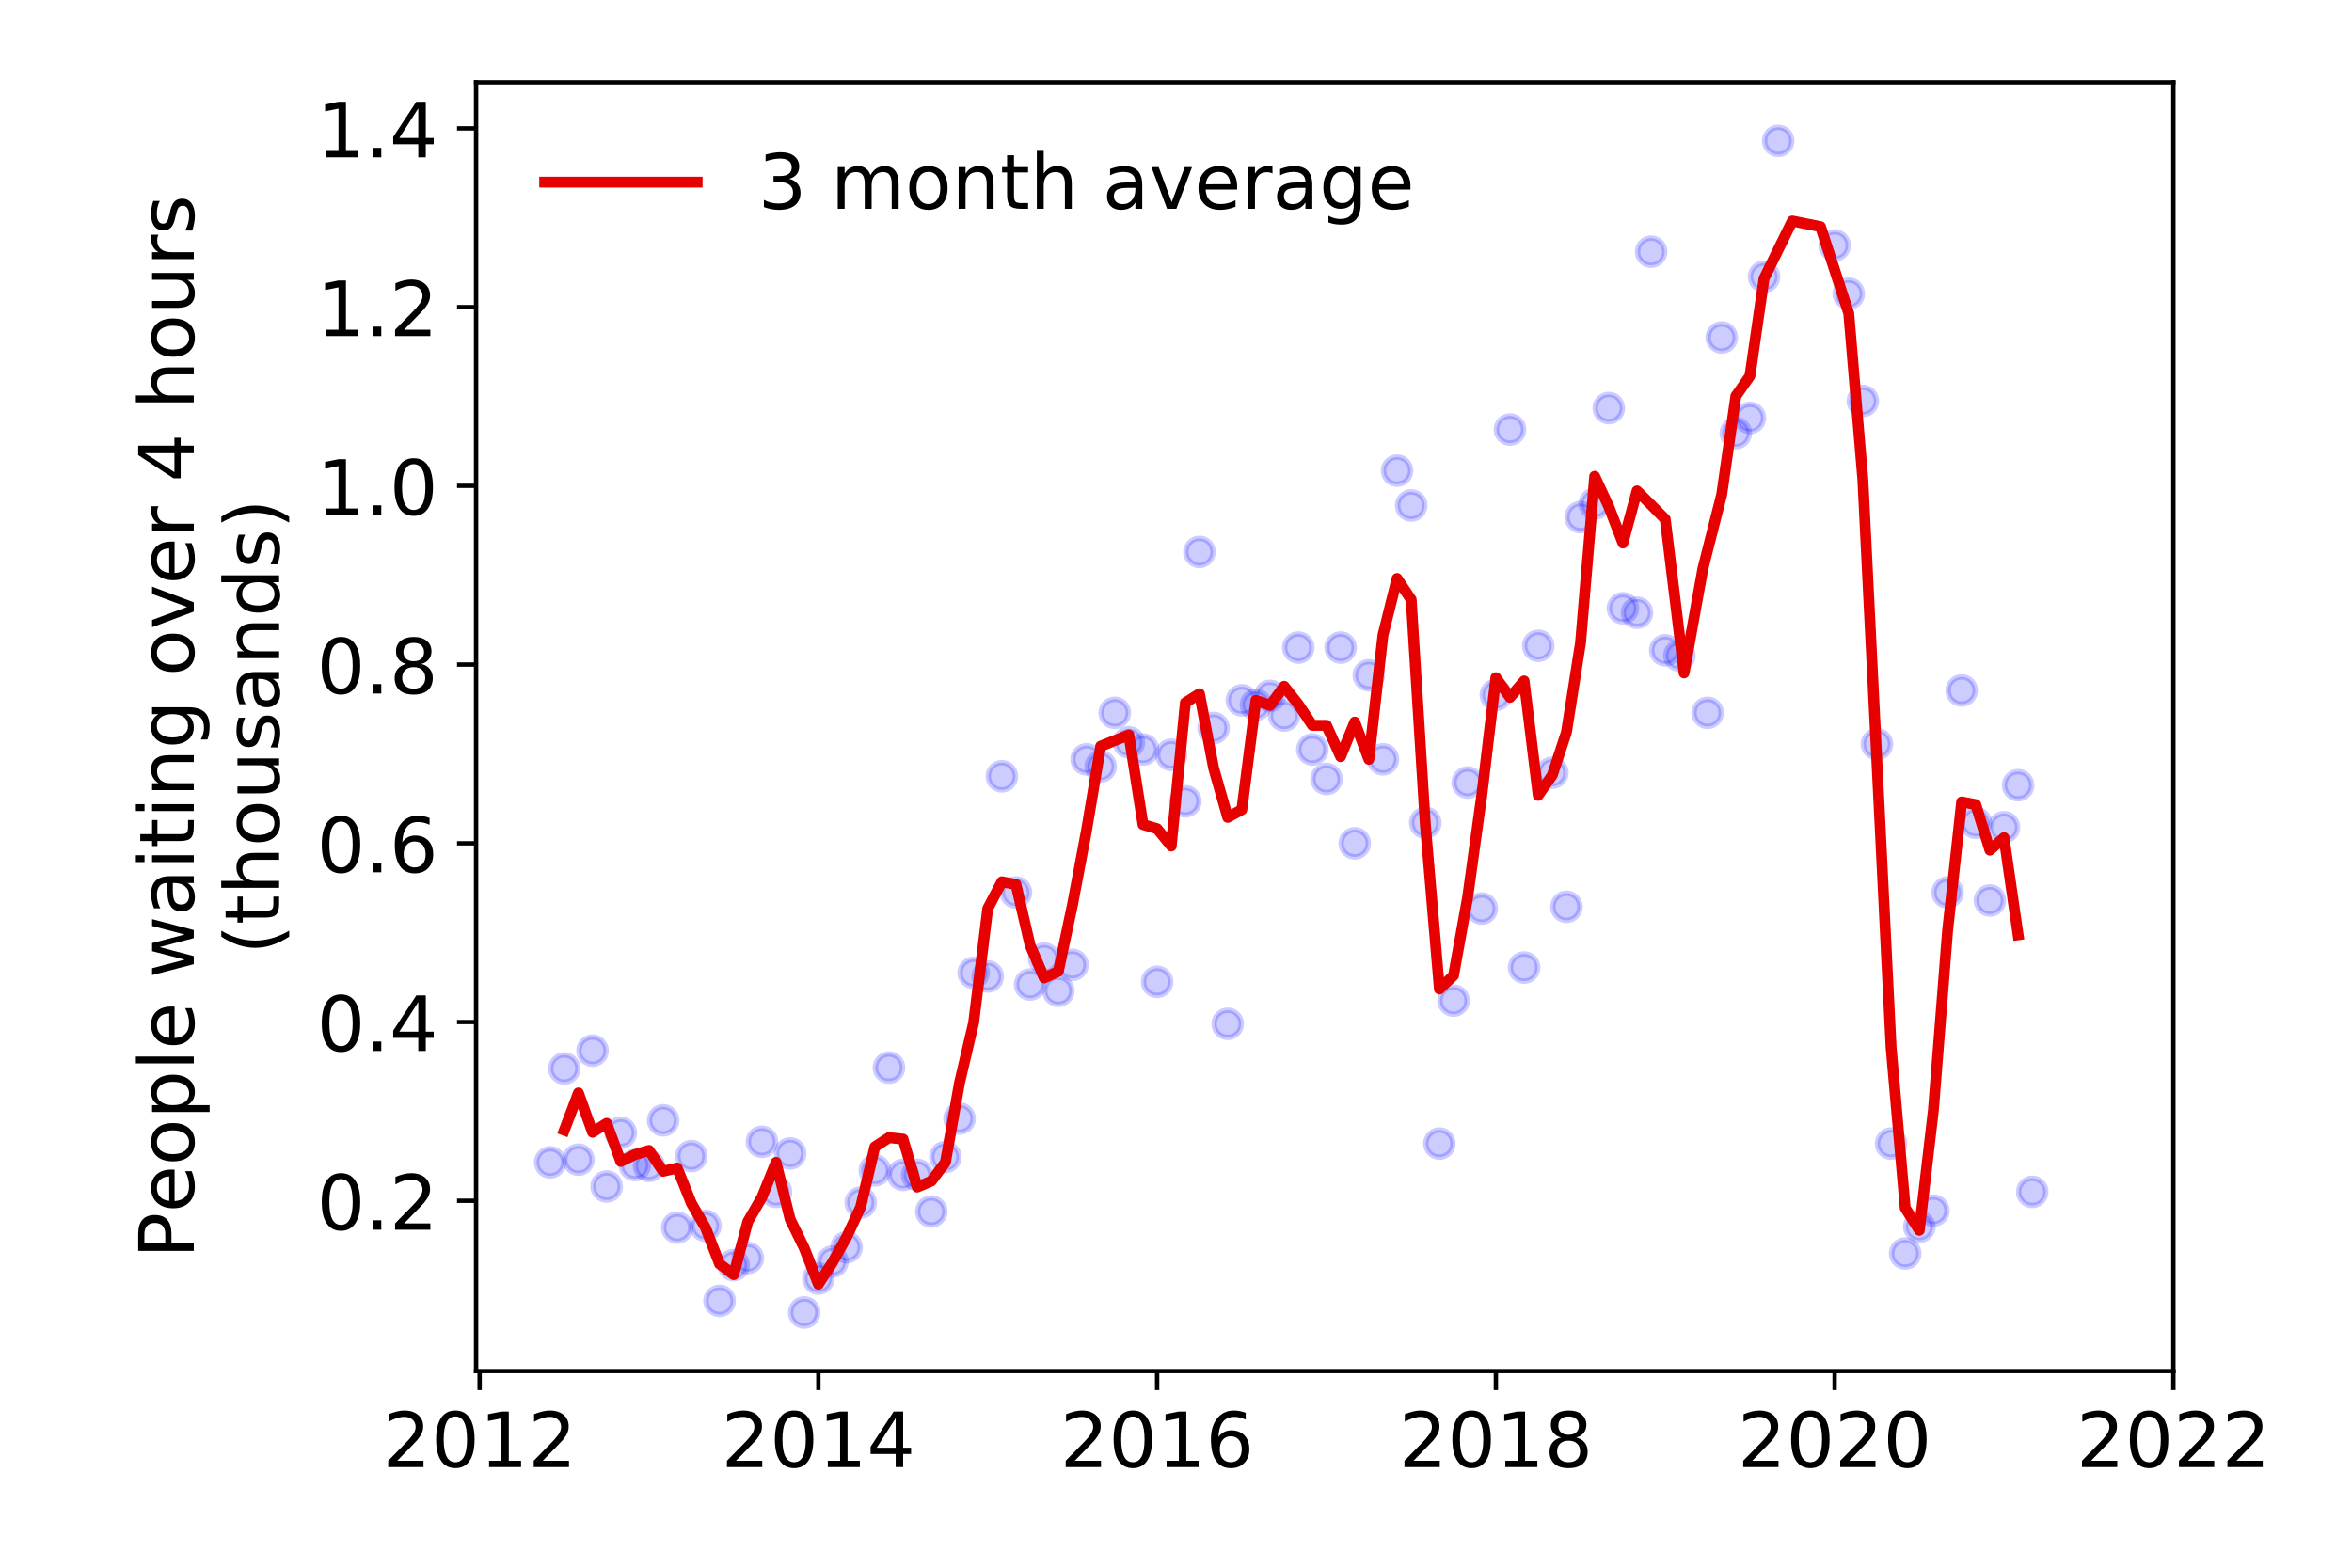 <?xml version="1.0" encoding="utf-8" standalone="no"?>
<!DOCTYPE svg PUBLIC "-//W3C//DTD SVG 1.1//EN"
  "http://www.w3.org/Graphics/SVG/1.1/DTD/svg11.dtd">
<!-- Created with matplotlib (https://matplotlib.org/) -->
<svg height="288pt" version="1.1" viewBox="0 0 432 288" width="432pt" xmlns="http://www.w3.org/2000/svg" xmlns:xlink="http://www.w3.org/1999/xlink">
 <defs>
  <style type="text/css">
*{stroke-linecap:butt;stroke-linejoin:round;}
  </style>
 </defs>
 <g id="figure_1">
  <g id="patch_1">
   <path d="M 0 288 
L 432 288 
L 432 0 
L 0 0 
z
" style="fill:#ffffff;"/>
  </g>
  <g id="axes_1">
   <g id="patch_2">
    <path d="M 87.445 251.88 
L 399.192 251.88 
L 399.192 15.12 
L 87.445 15.12 
z
" style="fill:#ffffff;"/>
   </g>
   <g id="matplotlib.axis_1">
    <g id="xtick_1">
     <g id="line2d_1">
      <defs>
       <path d="M 0 0 
L 0 3.5 
" id="m13b837bb79" style="stroke:#000000;stroke-width:0.8;"/>
      </defs>
      <g>
       <use style="stroke:#000000;stroke-width:0.8;" x="88.093" xlink:href="#m13b837bb79" y="251.88"/>
      </g>
     </g>
     <g id="text_1">
      <!-- 2012 -->
      <defs>
       <path d="M 19.188 8.297 
L 53.609 8.297 
L 53.609 0 
L 7.328 0 
L 7.328 8.297 
Q 12.938 14.109 22.625 23.891 
Q 32.328 33.688 34.812 36.531 
Q 39.547 41.844 41.422 45.531 
Q 43.312 49.219 43.312 52.781 
Q 43.312 58.594 39.234 62.25 
Q 35.156 65.922 28.609 65.922 
Q 23.969 65.922 18.812 64.312 
Q 13.672 62.703 7.812 59.422 
L 7.812 69.391 
Q 13.766 71.781 18.938 73 
Q 24.125 74.219 28.422 74.219 
Q 39.75 74.219 46.484 68.547 
Q 53.219 62.891 53.219 53.422 
Q 53.219 48.922 51.531 44.891 
Q 49.859 40.875 45.406 35.406 
Q 44.188 33.984 37.641 27.219 
Q 31.109 20.453 19.188 8.297 
z
" id="DejaVuSans-50"/>
       <path d="M 31.781 66.406 
Q 24.172 66.406 20.328 58.906 
Q 16.5 51.422 16.5 36.375 
Q 16.5 21.391 20.328 13.891 
Q 24.172 6.391 31.781 6.391 
Q 39.453 6.391 43.281 13.891 
Q 47.125 21.391 47.125 36.375 
Q 47.125 51.422 43.281 58.906 
Q 39.453 66.406 31.781 66.406 
z
M 31.781 74.219 
Q 44.047 74.219 50.516 64.516 
Q 56.984 54.828 56.984 36.375 
Q 56.984 17.969 50.516 8.266 
Q 44.047 -1.422 31.781 -1.422 
Q 19.531 -1.422 13.062 8.266 
Q 6.594 17.969 6.594 36.375 
Q 6.594 54.828 13.062 64.516 
Q 19.531 74.219 31.781 74.219 
z
" id="DejaVuSans-48"/>
       <path d="M 12.406 8.297 
L 28.516 8.297 
L 28.516 63.922 
L 10.984 60.406 
L 10.984 69.391 
L 28.422 72.906 
L 38.281 72.906 
L 38.281 8.297 
L 54.391 8.297 
L 54.391 0 
L 12.406 0 
z
" id="DejaVuSans-49"/>
      </defs>
      <g transform="translate(70.278 269.518)scale(0.14 -0.14)">
       <use xlink:href="#DejaVuSans-50"/>
       <use x="63.623" xlink:href="#DejaVuSans-48"/>
       <use x="127.246" xlink:href="#DejaVuSans-49"/>
       <use x="190.869" xlink:href="#DejaVuSans-50"/>
      </g>
     </g>
    </g>
    <g id="xtick_2">
     <g id="line2d_2">
      <g>
       <use style="stroke:#000000;stroke-width:0.8;" x="150.313" xlink:href="#m13b837bb79" y="251.88"/>
      </g>
     </g>
     <g id="text_2">
      <!-- 2014 -->
      <defs>
       <path d="M 37.797 64.312 
L 12.891 25.391 
L 37.797 25.391 
z
M 35.203 72.906 
L 47.609 72.906 
L 47.609 25.391 
L 58.016 25.391 
L 58.016 17.188 
L 47.609 17.188 
L 47.609 0 
L 37.797 0 
L 37.797 17.188 
L 4.891 17.188 
L 4.891 26.703 
z
" id="DejaVuSans-52"/>
      </defs>
      <g transform="translate(132.498 269.518)scale(0.14 -0.14)">
       <use xlink:href="#DejaVuSans-50"/>
       <use x="63.623" xlink:href="#DejaVuSans-48"/>
       <use x="127.246" xlink:href="#DejaVuSans-49"/>
       <use x="190.869" xlink:href="#DejaVuSans-52"/>
      </g>
     </g>
    </g>
    <g id="xtick_3">
     <g id="line2d_3">
      <g>
       <use style="stroke:#000000;stroke-width:0.8;" x="212.533" xlink:href="#m13b837bb79" y="251.88"/>
      </g>
     </g>
     <g id="text_3">
      <!-- 2016 -->
      <defs>
       <path d="M 33.016 40.375 
Q 26.375 40.375 22.484 35.828 
Q 18.609 31.297 18.609 23.391 
Q 18.609 15.531 22.484 10.953 
Q 26.375 6.391 33.016 6.391 
Q 39.656 6.391 43.531 10.953 
Q 47.406 15.531 47.406 23.391 
Q 47.406 31.297 43.531 35.828 
Q 39.656 40.375 33.016 40.375 
z
M 52.594 71.297 
L 52.594 62.312 
Q 48.875 64.062 45.094 64.984 
Q 41.312 65.922 37.594 65.922 
Q 27.828 65.922 22.672 59.328 
Q 17.531 52.734 16.797 39.406 
Q 19.672 43.656 24.016 45.922 
Q 28.375 48.188 33.594 48.188 
Q 44.578 48.188 50.953 41.516 
Q 57.328 34.859 57.328 23.391 
Q 57.328 12.156 50.688 5.359 
Q 44.047 -1.422 33.016 -1.422 
Q 20.359 -1.422 13.672 8.266 
Q 6.984 17.969 6.984 36.375 
Q 6.984 53.656 15.188 63.938 
Q 23.391 74.219 37.203 74.219 
Q 40.922 74.219 44.703 73.484 
Q 48.484 72.75 52.594 71.297 
z
" id="DejaVuSans-54"/>
      </defs>
      <g transform="translate(194.718 269.518)scale(0.14 -0.14)">
       <use xlink:href="#DejaVuSans-50"/>
       <use x="63.623" xlink:href="#DejaVuSans-48"/>
       <use x="127.246" xlink:href="#DejaVuSans-49"/>
       <use x="190.869" xlink:href="#DejaVuSans-54"/>
      </g>
     </g>
    </g>
    <g id="xtick_4">
     <g id="line2d_4">
      <g>
       <use style="stroke:#000000;stroke-width:0.8;" x="274.753" xlink:href="#m13b837bb79" y="251.88"/>
      </g>
     </g>
     <g id="text_4">
      <!-- 2018 -->
      <defs>
       <path d="M 31.781 34.625 
Q 24.75 34.625 20.719 30.859 
Q 16.703 27.094 16.703 20.516 
Q 16.703 13.922 20.719 10.156 
Q 24.75 6.391 31.781 6.391 
Q 38.812 6.391 42.859 10.172 
Q 46.922 13.969 46.922 20.516 
Q 46.922 27.094 42.891 30.859 
Q 38.875 34.625 31.781 34.625 
z
M 21.922 38.812 
Q 15.578 40.375 12.031 44.719 
Q 8.5 49.078 8.5 55.328 
Q 8.5 64.062 14.719 69.141 
Q 20.953 74.219 31.781 74.219 
Q 42.672 74.219 48.875 69.141 
Q 55.078 64.062 55.078 55.328 
Q 55.078 49.078 51.531 44.719 
Q 48 40.375 41.703 38.812 
Q 48.828 37.156 52.797 32.312 
Q 56.781 27.484 56.781 20.516 
Q 56.781 9.906 50.312 4.234 
Q 43.844 -1.422 31.781 -1.422 
Q 19.734 -1.422 13.25 4.234 
Q 6.781 9.906 6.781 20.516 
Q 6.781 27.484 10.781 32.312 
Q 14.797 37.156 21.922 38.812 
z
M 18.312 54.391 
Q 18.312 48.734 21.844 45.562 
Q 25.391 42.391 31.781 42.391 
Q 38.141 42.391 41.719 45.562 
Q 45.312 48.734 45.312 54.391 
Q 45.312 60.062 41.719 63.234 
Q 38.141 66.406 31.781 66.406 
Q 25.391 66.406 21.844 63.234 
Q 18.312 60.062 18.312 54.391 
z
" id="DejaVuSans-56"/>
      </defs>
      <g transform="translate(256.938 269.518)scale(0.14 -0.14)">
       <use xlink:href="#DejaVuSans-50"/>
       <use x="63.623" xlink:href="#DejaVuSans-48"/>
       <use x="127.246" xlink:href="#DejaVuSans-49"/>
       <use x="190.869" xlink:href="#DejaVuSans-56"/>
      </g>
     </g>
    </g>
    <g id="xtick_5">
     <g id="line2d_5">
      <g>
       <use style="stroke:#000000;stroke-width:0.8;" x="336.973" xlink:href="#m13b837bb79" y="251.88"/>
      </g>
     </g>
     <g id="text_5">
      <!-- 2020 -->
      <g transform="translate(319.158 269.518)scale(0.14 -0.14)">
       <use xlink:href="#DejaVuSans-50"/>
       <use x="63.623" xlink:href="#DejaVuSans-48"/>
       <use x="127.246" xlink:href="#DejaVuSans-50"/>
       <use x="190.869" xlink:href="#DejaVuSans-48"/>
      </g>
     </g>
    </g>
    <g id="xtick_6">
     <g id="line2d_6">
      <g>
       <use style="stroke:#000000;stroke-width:0.8;" x="399.192" xlink:href="#m13b837bb79" y="251.88"/>
      </g>
     </g>
     <g id="text_6">
      <!-- 2022 -->
      <g transform="translate(381.377 269.518)scale(0.14 -0.14)">
       <use xlink:href="#DejaVuSans-50"/>
       <use x="63.623" xlink:href="#DejaVuSans-48"/>
       <use x="127.246" xlink:href="#DejaVuSans-50"/>
       <use x="190.869" xlink:href="#DejaVuSans-50"/>
      </g>
     </g>
    </g>
   </g>
   <g id="matplotlib.axis_2">
    <g id="ytick_1">
     <g id="line2d_7">
      <defs>
       <path d="M 0 0 
L -3.5 0 
" id="m92df634a00" style="stroke:#000000;stroke-width:0.8;"/>
      </defs>
      <g>
       <use style="stroke:#000000;stroke-width:0.8;" x="87.445" xlink:href="#m92df634a00" y="220.596"/>
      </g>
     </g>
     <g id="text_7">
      <!-- 0.2 -->
      <defs>
       <path d="M 10.688 12.406 
L 21 12.406 
L 21 0 
L 10.688 0 
z
" id="DejaVuSans-46"/>
      </defs>
      <g transform="translate(58.181 225.915)scale(0.14 -0.14)">
       <use xlink:href="#DejaVuSans-48"/>
       <use x="63.623" xlink:href="#DejaVuSans-46"/>
       <use x="95.41" xlink:href="#DejaVuSans-50"/>
      </g>
     </g>
    </g>
    <g id="ytick_2">
     <g id="line2d_8">
      <g>
       <use style="stroke:#000000;stroke-width:0.8;" x="87.445" xlink:href="#m92df634a00" y="187.761"/>
      </g>
     </g>
     <g id="text_8">
      <!-- 0.4 -->
      <g transform="translate(58.181 193.079)scale(0.14 -0.14)">
       <use xlink:href="#DejaVuSans-48"/>
       <use x="63.623" xlink:href="#DejaVuSans-46"/>
       <use x="95.41" xlink:href="#DejaVuSans-52"/>
      </g>
     </g>
    </g>
    <g id="ytick_3">
     <g id="line2d_9">
      <g>
       <use style="stroke:#000000;stroke-width:0.8;" x="87.445" xlink:href="#m92df634a00" y="154.925"/>
      </g>
     </g>
     <g id="text_9">
      <!-- 0.6 -->
      <g transform="translate(58.181 160.244)scale(0.14 -0.14)">
       <use xlink:href="#DejaVuSans-48"/>
       <use x="63.623" xlink:href="#DejaVuSans-46"/>
       <use x="95.41" xlink:href="#DejaVuSans-54"/>
      </g>
     </g>
    </g>
    <g id="ytick_4">
     <g id="line2d_10">
      <g>
       <use style="stroke:#000000;stroke-width:0.8;" x="87.445" xlink:href="#m92df634a00" y="122.09"/>
      </g>
     </g>
     <g id="text_10">
      <!-- 0.8 -->
      <g transform="translate(58.181 127.409)scale(0.14 -0.14)">
       <use xlink:href="#DejaVuSans-48"/>
       <use x="63.623" xlink:href="#DejaVuSans-46"/>
       <use x="95.41" xlink:href="#DejaVuSans-56"/>
      </g>
     </g>
    </g>
    <g id="ytick_5">
     <g id="line2d_11">
      <g>
       <use style="stroke:#000000;stroke-width:0.8;" x="87.445" xlink:href="#m92df634a00" y="89.254"/>
      </g>
     </g>
     <g id="text_11">
      <!-- 1.0 -->
      <g transform="translate(58.181 94.573)scale(0.14 -0.14)">
       <use xlink:href="#DejaVuSans-49"/>
       <use x="63.623" xlink:href="#DejaVuSans-46"/>
       <use x="95.41" xlink:href="#DejaVuSans-48"/>
      </g>
     </g>
    </g>
    <g id="ytick_6">
     <g id="line2d_12">
      <g>
       <use style="stroke:#000000;stroke-width:0.8;" x="87.445" xlink:href="#m92df634a00" y="56.419"/>
      </g>
     </g>
     <g id="text_12">
      <!-- 1.2 -->
      <g transform="translate(58.181 61.738)scale(0.14 -0.14)">
       <use xlink:href="#DejaVuSans-49"/>
       <use x="63.623" xlink:href="#DejaVuSans-46"/>
       <use x="95.41" xlink:href="#DejaVuSans-50"/>
      </g>
     </g>
    </g>
    <g id="ytick_7">
     <g id="line2d_13">
      <g>
       <use style="stroke:#000000;stroke-width:0.8;" x="87.445" xlink:href="#m92df634a00" y="23.583"/>
      </g>
     </g>
     <g id="text_13">
      <!-- 1.4 -->
      <g transform="translate(58.181 28.902)scale(0.14 -0.14)">
       <use xlink:href="#DejaVuSans-49"/>
       <use x="63.623" xlink:href="#DejaVuSans-46"/>
       <use x="95.41" xlink:href="#DejaVuSans-52"/>
      </g>
     </g>
    </g>
    <g id="text_14">
     <!-- People waiting over 4 hours -->
     <defs>
      <path d="M 19.672 64.797 
L 19.672 37.406 
L 32.078 37.406 
Q 38.969 37.406 42.719 40.969 
Q 46.484 44.531 46.484 51.125 
Q 46.484 57.672 42.719 61.234 
Q 38.969 64.797 32.078 64.797 
z
M 9.812 72.906 
L 32.078 72.906 
Q 44.344 72.906 50.609 67.359 
Q 56.891 61.812 56.891 51.125 
Q 56.891 40.328 50.609 34.812 
Q 44.344 29.297 32.078 29.297 
L 19.672 29.297 
L 19.672 0 
L 9.812 0 
z
" id="DejaVuSans-80"/>
      <path d="M 56.203 29.594 
L 56.203 25.203 
L 14.891 25.203 
Q 15.484 15.922 20.484 11.062 
Q 25.484 6.203 34.422 6.203 
Q 39.594 6.203 44.453 7.469 
Q 49.312 8.734 54.109 11.281 
L 54.109 2.781 
Q 49.266 0.734 44.188 -0.344 
Q 39.109 -1.422 33.891 -1.422 
Q 20.797 -1.422 13.156 6.188 
Q 5.516 13.812 5.516 26.812 
Q 5.516 40.234 12.766 48.109 
Q 20.016 56 32.328 56 
Q 43.359 56 49.781 48.891 
Q 56.203 41.797 56.203 29.594 
z
M 47.219 32.234 
Q 47.125 39.594 43.094 43.984 
Q 39.062 48.391 32.422 48.391 
Q 24.906 48.391 20.391 44.141 
Q 15.875 39.891 15.188 32.172 
z
" id="DejaVuSans-101"/>
      <path d="M 30.609 48.391 
Q 23.391 48.391 19.188 42.75 
Q 14.984 37.109 14.984 27.297 
Q 14.984 17.484 19.156 11.844 
Q 23.344 6.203 30.609 6.203 
Q 37.797 6.203 41.984 11.859 
Q 46.188 17.531 46.188 27.297 
Q 46.188 37.016 41.984 42.703 
Q 37.797 48.391 30.609 48.391 
z
M 30.609 56 
Q 42.328 56 49.016 48.375 
Q 55.719 40.766 55.719 27.297 
Q 55.719 13.875 49.016 6.219 
Q 42.328 -1.422 30.609 -1.422 
Q 18.844 -1.422 12.172 6.219 
Q 5.516 13.875 5.516 27.297 
Q 5.516 40.766 12.172 48.375 
Q 18.844 56 30.609 56 
z
" id="DejaVuSans-111"/>
      <path d="M 18.109 8.203 
L 18.109 -20.797 
L 9.078 -20.797 
L 9.078 54.688 
L 18.109 54.688 
L 18.109 46.391 
Q 20.953 51.266 25.266 53.625 
Q 29.594 56 35.594 56 
Q 45.562 56 51.781 48.094 
Q 58.016 40.188 58.016 27.297 
Q 58.016 14.406 51.781 6.484 
Q 45.562 -1.422 35.594 -1.422 
Q 29.594 -1.422 25.266 0.953 
Q 20.953 3.328 18.109 8.203 
z
M 48.688 27.297 
Q 48.688 37.203 44.609 42.844 
Q 40.531 48.484 33.406 48.484 
Q 26.266 48.484 22.188 42.844 
Q 18.109 37.203 18.109 27.297 
Q 18.109 17.391 22.188 11.75 
Q 26.266 6.109 33.406 6.109 
Q 40.531 6.109 44.609 11.75 
Q 48.688 17.391 48.688 27.297 
z
" id="DejaVuSans-112"/>
      <path d="M 9.422 75.984 
L 18.406 75.984 
L 18.406 0 
L 9.422 0 
z
" id="DejaVuSans-108"/>
      <path id="DejaVuSans-32"/>
      <path d="M 4.203 54.688 
L 13.188 54.688 
L 24.422 12.016 
L 35.594 54.688 
L 46.188 54.688 
L 57.422 12.016 
L 68.609 54.688 
L 77.594 54.688 
L 63.281 0 
L 52.688 0 
L 40.922 44.828 
L 29.109 0 
L 18.5 0 
z
" id="DejaVuSans-119"/>
      <path d="M 34.281 27.484 
Q 23.391 27.484 19.188 25 
Q 14.984 22.516 14.984 16.5 
Q 14.984 11.719 18.141 8.906 
Q 21.297 6.109 26.703 6.109 
Q 34.188 6.109 38.703 11.406 
Q 43.219 16.703 43.219 25.484 
L 43.219 27.484 
z
M 52.203 31.203 
L 52.203 0 
L 43.219 0 
L 43.219 8.297 
Q 40.141 3.328 35.547 0.953 
Q 30.953 -1.422 24.312 -1.422 
Q 15.922 -1.422 10.953 3.297 
Q 6 8.016 6 15.922 
Q 6 25.141 12.172 29.828 
Q 18.359 34.516 30.609 34.516 
L 43.219 34.516 
L 43.219 35.406 
Q 43.219 41.609 39.141 45 
Q 35.062 48.391 27.688 48.391 
Q 23 48.391 18.547 47.266 
Q 14.109 46.141 10.016 43.891 
L 10.016 52.203 
Q 14.938 54.109 19.578 55.047 
Q 24.219 56 28.609 56 
Q 40.484 56 46.344 49.844 
Q 52.203 43.703 52.203 31.203 
z
" id="DejaVuSans-97"/>
      <path d="M 9.422 54.688 
L 18.406 54.688 
L 18.406 0 
L 9.422 0 
z
M 9.422 75.984 
L 18.406 75.984 
L 18.406 64.594 
L 9.422 64.594 
z
" id="DejaVuSans-105"/>
      <path d="M 18.312 70.219 
L 18.312 54.688 
L 36.812 54.688 
L 36.812 47.703 
L 18.312 47.703 
L 18.312 18.016 
Q 18.312 11.328 20.141 9.422 
Q 21.969 7.516 27.594 7.516 
L 36.812 7.516 
L 36.812 0 
L 27.594 0 
Q 17.188 0 13.234 3.875 
Q 9.281 7.766 9.281 18.016 
L 9.281 47.703 
L 2.688 47.703 
L 2.688 54.688 
L 9.281 54.688 
L 9.281 70.219 
z
" id="DejaVuSans-116"/>
      <path d="M 54.891 33.016 
L 54.891 0 
L 45.906 0 
L 45.906 32.719 
Q 45.906 40.484 42.875 44.328 
Q 39.844 48.188 33.797 48.188 
Q 26.516 48.188 22.312 43.547 
Q 18.109 38.922 18.109 30.906 
L 18.109 0 
L 9.078 0 
L 9.078 54.688 
L 18.109 54.688 
L 18.109 46.188 
Q 21.344 51.125 25.703 53.562 
Q 30.078 56 35.797 56 
Q 45.219 56 50.047 50.172 
Q 54.891 44.344 54.891 33.016 
z
" id="DejaVuSans-110"/>
      <path d="M 45.406 27.984 
Q 45.406 37.75 41.375 43.109 
Q 37.359 48.484 30.078 48.484 
Q 22.859 48.484 18.828 43.109 
Q 14.797 37.75 14.797 27.984 
Q 14.797 18.266 18.828 12.891 
Q 22.859 7.516 30.078 7.516 
Q 37.359 7.516 41.375 12.891 
Q 45.406 18.266 45.406 27.984 
z
M 54.391 6.781 
Q 54.391 -7.172 48.188 -13.984 
Q 42 -20.797 29.203 -20.797 
Q 24.469 -20.797 20.266 -20.094 
Q 16.062 -19.391 12.109 -17.922 
L 12.109 -9.188 
Q 16.062 -11.328 19.922 -12.344 
Q 23.781 -13.375 27.781 -13.375 
Q 36.625 -13.375 41.016 -8.766 
Q 45.406 -4.156 45.406 5.172 
L 45.406 9.625 
Q 42.625 4.781 38.281 2.391 
Q 33.938 0 27.875 0 
Q 17.828 0 11.672 7.656 
Q 5.516 15.328 5.516 27.984 
Q 5.516 40.672 11.672 48.328 
Q 17.828 56 27.875 56 
Q 33.938 56 38.281 53.609 
Q 42.625 51.219 45.406 46.391 
L 45.406 54.688 
L 54.391 54.688 
z
" id="DejaVuSans-103"/>
      <path d="M 2.984 54.688 
L 12.5 54.688 
L 29.594 8.797 
L 46.688 54.688 
L 56.203 54.688 
L 35.688 0 
L 23.484 0 
z
" id="DejaVuSans-118"/>
      <path d="M 41.109 46.297 
Q 39.594 47.172 37.812 47.578 
Q 36.031 48 33.891 48 
Q 26.266 48 22.188 43.047 
Q 18.109 38.094 18.109 28.812 
L 18.109 0 
L 9.078 0 
L 9.078 54.688 
L 18.109 54.688 
L 18.109 46.188 
Q 20.953 51.172 25.484 53.578 
Q 30.031 56 36.531 56 
Q 37.453 56 38.578 55.875 
Q 39.703 55.766 41.062 55.516 
z
" id="DejaVuSans-114"/>
      <path d="M 54.891 33.016 
L 54.891 0 
L 45.906 0 
L 45.906 32.719 
Q 45.906 40.484 42.875 44.328 
Q 39.844 48.188 33.797 48.188 
Q 26.516 48.188 22.312 43.547 
Q 18.109 38.922 18.109 30.906 
L 18.109 0 
L 9.078 0 
L 9.078 75.984 
L 18.109 75.984 
L 18.109 46.188 
Q 21.344 51.125 25.703 53.562 
Q 30.078 56 35.797 56 
Q 45.219 56 50.047 50.172 
Q 54.891 44.344 54.891 33.016 
z
" id="DejaVuSans-104"/>
      <path d="M 8.5 21.578 
L 8.5 54.688 
L 17.484 54.688 
L 17.484 21.922 
Q 17.484 14.156 20.5 10.266 
Q 23.531 6.391 29.594 6.391 
Q 36.859 6.391 41.078 11.031 
Q 45.312 15.672 45.312 23.688 
L 45.312 54.688 
L 54.297 54.688 
L 54.297 0 
L 45.312 0 
L 45.312 8.406 
Q 42.047 3.422 37.719 1 
Q 33.406 -1.422 27.688 -1.422 
Q 18.266 -1.422 13.375 4.438 
Q 8.5 10.297 8.5 21.578 
z
M 31.109 56 
z
" id="DejaVuSans-117"/>
      <path d="M 44.281 53.078 
L 44.281 44.578 
Q 40.484 46.531 36.375 47.5 
Q 32.281 48.484 27.875 48.484 
Q 21.188 48.484 17.844 46.438 
Q 14.5 44.391 14.5 40.281 
Q 14.5 37.156 16.891 35.375 
Q 19.281 33.594 26.516 31.984 
L 29.594 31.297 
Q 39.156 29.25 43.188 25.516 
Q 47.219 21.781 47.219 15.094 
Q 47.219 7.469 41.188 3.016 
Q 35.156 -1.422 24.609 -1.422 
Q 20.219 -1.422 15.453 -0.562 
Q 10.688 0.297 5.422 2 
L 5.422 11.281 
Q 10.406 8.688 15.234 7.391 
Q 20.062 6.109 24.812 6.109 
Q 31.156 6.109 34.562 8.281 
Q 37.984 10.453 37.984 14.406 
Q 37.984 18.062 35.516 20.016 
Q 33.062 21.969 24.703 23.781 
L 21.578 24.516 
Q 13.234 26.266 9.516 29.906 
Q 5.812 33.547 5.812 39.891 
Q 5.812 47.609 11.281 51.797 
Q 16.75 56 26.812 56 
Q 31.781 56 36.172 55.266 
Q 40.578 54.547 44.281 53.078 
z
" id="DejaVuSans-115"/>
     </defs>
     <g transform="translate(35.592 231.175)rotate(-90)scale(0.14 -0.14)">
      <use xlink:href="#DejaVuSans-80"/>
      <use x="60.256" xlink:href="#DejaVuSans-101"/>
      <use x="121.779" xlink:href="#DejaVuSans-111"/>
      <use x="182.961" xlink:href="#DejaVuSans-112"/>
      <use x="246.438" xlink:href="#DejaVuSans-108"/>
      <use x="274.221" xlink:href="#DejaVuSans-101"/>
      <use x="335.744" xlink:href="#DejaVuSans-32"/>
      <use x="367.531" xlink:href="#DejaVuSans-119"/>
      <use x="449.318" xlink:href="#DejaVuSans-97"/>
      <use x="510.598" xlink:href="#DejaVuSans-105"/>
      <use x="538.381" xlink:href="#DejaVuSans-116"/>
      <use x="577.59" xlink:href="#DejaVuSans-105"/>
      <use x="605.373" xlink:href="#DejaVuSans-110"/>
      <use x="668.752" xlink:href="#DejaVuSans-103"/>
      <use x="732.229" xlink:href="#DejaVuSans-32"/>
      <use x="764.016" xlink:href="#DejaVuSans-111"/>
      <use x="825.197" xlink:href="#DejaVuSans-118"/>
      <use x="884.377" xlink:href="#DejaVuSans-101"/>
      <use x="945.9" xlink:href="#DejaVuSans-114"/>
      <use x="987.014" xlink:href="#DejaVuSans-32"/>
      <use x="1018.801" xlink:href="#DejaVuSans-52"/>
      <use x="1082.424" xlink:href="#DejaVuSans-32"/>
      <use x="1114.211" xlink:href="#DejaVuSans-104"/>
      <use x="1177.59" xlink:href="#DejaVuSans-111"/>
      <use x="1238.771" xlink:href="#DejaVuSans-117"/>
      <use x="1302.15" xlink:href="#DejaVuSans-114"/>
      <use x="1343.264" xlink:href="#DejaVuSans-115"/>
     </g>
     <!-- (thousands) -->
     <defs>
      <path d="M 31 75.875 
Q 24.469 64.656 21.281 53.656 
Q 18.109 42.672 18.109 31.391 
Q 18.109 20.125 21.312 9.062 
Q 24.516 -2 31 -13.188 
L 23.188 -13.188 
Q 15.875 -1.703 12.234 9.375 
Q 8.594 20.453 8.594 31.391 
Q 8.594 42.281 12.203 53.312 
Q 15.828 64.359 23.188 75.875 
z
" id="DejaVuSans-40"/>
      <path d="M 45.406 46.391 
L 45.406 75.984 
L 54.391 75.984 
L 54.391 0 
L 45.406 0 
L 45.406 8.203 
Q 42.578 3.328 38.25 0.953 
Q 33.938 -1.422 27.875 -1.422 
Q 17.969 -1.422 11.734 6.484 
Q 5.516 14.406 5.516 27.297 
Q 5.516 40.188 11.734 48.094 
Q 17.969 56 27.875 56 
Q 33.938 56 38.25 53.625 
Q 42.578 51.266 45.406 46.391 
z
M 14.797 27.297 
Q 14.797 17.391 18.875 11.75 
Q 22.953 6.109 30.078 6.109 
Q 37.203 6.109 41.297 11.75 
Q 45.406 17.391 45.406 27.297 
Q 45.406 37.203 41.297 42.844 
Q 37.203 48.484 30.078 48.484 
Q 22.953 48.484 18.875 42.844 
Q 14.797 37.203 14.797 27.297 
z
" id="DejaVuSans-100"/>
      <path d="M 8.016 75.875 
L 15.828 75.875 
Q 23.141 64.359 26.781 53.312 
Q 30.422 42.281 30.422 31.391 
Q 30.422 20.453 26.781 9.375 
Q 23.141 -1.703 15.828 -13.188 
L 8.016 -13.188 
Q 14.5 -2 17.703 9.062 
Q 20.906 20.125 20.906 31.391 
Q 20.906 42.672 17.703 53.656 
Q 14.5 64.656 8.016 75.875 
z
" id="DejaVuSans-41"/>
     </defs>
     <g transform="translate(51.269 175.325)rotate(-90)scale(0.14 -0.14)">
      <use xlink:href="#DejaVuSans-40"/>
      <use x="39.014" xlink:href="#DejaVuSans-116"/>
      <use x="78.223" xlink:href="#DejaVuSans-104"/>
      <use x="141.602" xlink:href="#DejaVuSans-111"/>
      <use x="202.783" xlink:href="#DejaVuSans-117"/>
      <use x="266.162" xlink:href="#DejaVuSans-115"/>
      <use x="318.262" xlink:href="#DejaVuSans-97"/>
      <use x="379.541" xlink:href="#DejaVuSans-110"/>
      <use x="442.92" xlink:href="#DejaVuSans-100"/>
      <use x="506.396" xlink:href="#DejaVuSans-115"/>
      <use x="558.496" xlink:href="#DejaVuSans-41"/>
     </g>
    </g>
   </g>
   <g id="line2d_14">
    <defs>
     <path d="M 0 2.5 
C 0.663 2.5 1.299 2.237 1.768 1.768 
C 2.237 1.299 2.5 0.663 2.5 0 
C 2.5 -0.663 2.237 -1.299 1.768 -1.768 
C 1.299 -2.237 0.663 -2.5 0 -2.5 
C -0.663 -2.5 -1.299 -2.237 -1.768 -1.768 
C -2.237 -1.299 -2.5 -0.663 -2.5 0 
C -2.5 0.663 -2.237 1.299 -1.768 1.768 
C -1.299 2.237 -0.663 2.5 0 2.5 
z
" id="m9482b287be" style="stroke:#0000ff;stroke-opacity:0.2;"/>
    </defs>
    <g clip-path="url(#pbdb762a718)">
     <use style="fill:#0000ff;fill-opacity:0.2;stroke:#0000ff;stroke-opacity:0.2;" x="373.268" xlink:href="#m9482b287be" y="218.954"/>
     <use style="fill:#0000ff;fill-opacity:0.2;stroke:#0000ff;stroke-opacity:0.2;" x="370.675" xlink:href="#m9482b287be" y="144.254"/>
     <use style="fill:#0000ff;fill-opacity:0.2;stroke:#0000ff;stroke-opacity:0.2;" x="368.083" xlink:href="#m9482b287be" y="151.97"/>
     <use style="fill:#0000ff;fill-opacity:0.2;stroke:#0000ff;stroke-opacity:0.2;" x="365.49" xlink:href="#m9482b287be" y="165.432"/>
     <use style="fill:#0000ff;fill-opacity:0.2;stroke:#0000ff;stroke-opacity:0.2;" x="362.898" xlink:href="#m9482b287be" y="151.149"/>
     <use style="fill:#0000ff;fill-opacity:0.2;stroke:#0000ff;stroke-opacity:0.2;" x="360.305" xlink:href="#m9482b287be" y="126.851"/>
     <use style="fill:#0000ff;fill-opacity:0.2;stroke:#0000ff;stroke-opacity:0.2;" x="357.713" xlink:href="#m9482b287be" y="163.955"/>
     <use style="fill:#0000ff;fill-opacity:0.2;stroke:#0000ff;stroke-opacity:0.2;" x="355.12" xlink:href="#m9482b287be" y="222.402"/>
     <use style="fill:#0000ff;fill-opacity:0.2;stroke:#0000ff;stroke-opacity:0.2;" x="352.528" xlink:href="#m9482b287be" y="225.357"/>
     <use style="fill:#0000ff;fill-opacity:0.2;stroke:#0000ff;stroke-opacity:0.2;" x="349.935" xlink:href="#m9482b287be" y="230.282"/>
     <use style="fill:#0000ff;fill-opacity:0.2;stroke:#0000ff;stroke-opacity:0.2;" x="347.343" xlink:href="#m9482b287be" y="210.089"/>
     <use style="fill:#0000ff;fill-opacity:0.2;stroke:#0000ff;stroke-opacity:0.2;" x="344.75" xlink:href="#m9482b287be" y="136.701"/>
     <use style="fill:#0000ff;fill-opacity:0.2;stroke:#0000ff;stroke-opacity:0.2;" x="342.158" xlink:href="#m9482b287be" y="73.657"/>
     <use style="fill:#0000ff;fill-opacity:0.2;stroke:#0000ff;stroke-opacity:0.2;" x="339.565" xlink:href="#m9482b287be" y="53.956"/>
     <use style="fill:#0000ff;fill-opacity:0.2;stroke:#0000ff;stroke-opacity:0.2;" x="336.973" xlink:href="#m9482b287be" y="45.091"/>
     <use style="fill:#0000ff;fill-opacity:0.2;stroke:#0000ff;stroke-opacity:0.2;" x="326.603" xlink:href="#m9482b287be" y="25.882"/>
     <use style="fill:#0000ff;fill-opacity:0.2;stroke:#0000ff;stroke-opacity:0.2;" x="324.01" xlink:href="#m9482b287be" y="50.837"/>
     <use style="fill:#0000ff;fill-opacity:0.2;stroke:#0000ff;stroke-opacity:0.2;" x="321.418" xlink:href="#m9482b287be" y="76.777"/>
     <use style="fill:#0000ff;fill-opacity:0.2;stroke:#0000ff;stroke-opacity:0.2;" x="318.825" xlink:href="#m9482b287be" y="79.568"/>
     <use style="fill:#0000ff;fill-opacity:0.2;stroke:#0000ff;stroke-opacity:0.2;" x="316.233" xlink:href="#m9482b287be" y="62.001"/>
     <use style="fill:#0000ff;fill-opacity:0.2;stroke:#0000ff;stroke-opacity:0.2;" x="313.64" xlink:href="#m9482b287be" y="130.955"/>
     <use style="fill:#0000ff;fill-opacity:0.2;stroke:#0000ff;stroke-opacity:0.2;" x="308.455" xlink:href="#m9482b287be" y="120.448"/>
     <use style="fill:#0000ff;fill-opacity:0.2;stroke:#0000ff;stroke-opacity:0.2;" x="305.863" xlink:href="#m9482b287be" y="119.463"/>
     <use style="fill:#0000ff;fill-opacity:0.2;stroke:#0000ff;stroke-opacity:0.2;" x="303.27" xlink:href="#m9482b287be" y="46.24"/>
     <use style="fill:#0000ff;fill-opacity:0.2;stroke:#0000ff;stroke-opacity:0.2;" x="300.678" xlink:href="#m9482b287be" y="112.567"/>
     <use style="fill:#0000ff;fill-opacity:0.2;stroke:#0000ff;stroke-opacity:0.2;" x="298.085" xlink:href="#m9482b287be" y="111.747"/>
     <use style="fill:#0000ff;fill-opacity:0.2;stroke:#0000ff;stroke-opacity:0.2;" x="295.493" xlink:href="#m9482b287be" y="74.971"/>
     <use style="fill:#0000ff;fill-opacity:0.2;stroke:#0000ff;stroke-opacity:0.2;" x="292.9" xlink:href="#m9482b287be" y="92.538"/>
     <use style="fill:#0000ff;fill-opacity:0.2;stroke:#0000ff;stroke-opacity:0.2;" x="290.308" xlink:href="#m9482b287be" y="95"/>
     <use style="fill:#0000ff;fill-opacity:0.2;stroke:#0000ff;stroke-opacity:0.2;" x="287.715" xlink:href="#m9482b287be" y="166.582"/>
     <use style="fill:#0000ff;fill-opacity:0.2;stroke:#0000ff;stroke-opacity:0.2;" x="285.123" xlink:href="#m9482b287be" y="141.955"/>
     <use style="fill:#0000ff;fill-opacity:0.2;stroke:#0000ff;stroke-opacity:0.2;" x="282.53" xlink:href="#m9482b287be" y="118.642"/>
     <use style="fill:#0000ff;fill-opacity:0.2;stroke:#0000ff;stroke-opacity:0.2;" x="279.938" xlink:href="#m9482b287be" y="177.746"/>
     <use style="fill:#0000ff;fill-opacity:0.2;stroke:#0000ff;stroke-opacity:0.2;" x="277.345" xlink:href="#m9482b287be" y="78.911"/>
     <use style="fill:#0000ff;fill-opacity:0.2;stroke:#0000ff;stroke-opacity:0.2;" x="274.753" xlink:href="#m9482b287be" y="127.672"/>
     <use style="fill:#0000ff;fill-opacity:0.2;stroke:#0000ff;stroke-opacity:0.2;" x="272.16" xlink:href="#m9482b287be" y="166.91"/>
     <use style="fill:#0000ff;fill-opacity:0.2;stroke:#0000ff;stroke-opacity:0.2;" x="269.568" xlink:href="#m9482b287be" y="143.761"/>
     <use style="fill:#0000ff;fill-opacity:0.2;stroke:#0000ff;stroke-opacity:0.2;" x="266.975" xlink:href="#m9482b287be" y="183.82"/>
     <use style="fill:#0000ff;fill-opacity:0.2;stroke:#0000ff;stroke-opacity:0.2;" x="264.383" xlink:href="#m9482b287be" y="210.089"/>
     <use style="fill:#0000ff;fill-opacity:0.2;stroke:#0000ff;stroke-opacity:0.2;" x="261.79" xlink:href="#m9482b287be" y="151.149"/>
     <use style="fill:#0000ff;fill-opacity:0.2;stroke:#0000ff;stroke-opacity:0.2;" x="259.198" xlink:href="#m9482b287be" y="92.866"/>
     <use style="fill:#0000ff;fill-opacity:0.2;stroke:#0000ff;stroke-opacity:0.2;" x="256.605" xlink:href="#m9482b287be" y="86.463"/>
     <use style="fill:#0000ff;fill-opacity:0.2;stroke:#0000ff;stroke-opacity:0.2;" x="254.013" xlink:href="#m9482b287be" y="139.492"/>
     <use style="fill:#0000ff;fill-opacity:0.2;stroke:#0000ff;stroke-opacity:0.2;" x="251.42" xlink:href="#m9482b287be" y="124.06"/>
     <use style="fill:#0000ff;fill-opacity:0.2;stroke:#0000ff;stroke-opacity:0.2;" x="248.828" xlink:href="#m9482b287be" y="154.925"/>
     <use style="fill:#0000ff;fill-opacity:0.2;stroke:#0000ff;stroke-opacity:0.2;" x="246.235" xlink:href="#m9482b287be" y="118.97"/>
     <use style="fill:#0000ff;fill-opacity:0.2;stroke:#0000ff;stroke-opacity:0.2;" x="243.643" xlink:href="#m9482b287be" y="143.104"/>
     <use style="fill:#0000ff;fill-opacity:0.2;stroke:#0000ff;stroke-opacity:0.2;" x="241.05" xlink:href="#m9482b287be" y="137.687"/>
     <use style="fill:#0000ff;fill-opacity:0.2;stroke:#0000ff;stroke-opacity:0.2;" x="238.458" xlink:href="#m9482b287be" y="118.97"/>
     <use style="fill:#0000ff;fill-opacity:0.2;stroke:#0000ff;stroke-opacity:0.2;" x="235.865" xlink:href="#m9482b287be" y="131.448"/>
     <use style="fill:#0000ff;fill-opacity:0.2;stroke:#0000ff;stroke-opacity:0.2;" x="233.273" xlink:href="#m9482b287be" y="127.836"/>
     <use style="fill:#0000ff;fill-opacity:0.2;stroke:#0000ff;stroke-opacity:0.2;" x="230.68" xlink:href="#m9482b287be" y="129.478"/>
     <use style="fill:#0000ff;fill-opacity:0.2;stroke:#0000ff;stroke-opacity:0.2;" x="228.088" xlink:href="#m9482b287be" y="128.657"/>
     <use style="fill:#0000ff;fill-opacity:0.2;stroke:#0000ff;stroke-opacity:0.2;" x="225.495" xlink:href="#m9482b287be" y="188.089"/>
     <use style="fill:#0000ff;fill-opacity:0.2;stroke:#0000ff;stroke-opacity:0.2;" x="222.903" xlink:href="#m9482b287be" y="133.746"/>
     <use style="fill:#0000ff;fill-opacity:0.2;stroke:#0000ff;stroke-opacity:0.2;" x="220.31" xlink:href="#m9482b287be" y="101.403"/>
     <use style="fill:#0000ff;fill-opacity:0.2;stroke:#0000ff;stroke-opacity:0.2;" x="217.718" xlink:href="#m9482b287be" y="147.209"/>
     <use style="fill:#0000ff;fill-opacity:0.2;stroke:#0000ff;stroke-opacity:0.2;" x="215.125" xlink:href="#m9482b287be" y="138.672"/>
     <use style="fill:#0000ff;fill-opacity:0.2;stroke:#0000ff;stroke-opacity:0.2;" x="212.533" xlink:href="#m9482b287be" y="180.373"/>
     <use style="fill:#0000ff;fill-opacity:0.2;stroke:#0000ff;stroke-opacity:0.2;" x="209.94" xlink:href="#m9482b287be" y="137.687"/>
     <use style="fill:#0000ff;fill-opacity:0.2;stroke:#0000ff;stroke-opacity:0.2;" x="207.348" xlink:href="#m9482b287be" y="136.373"/>
     <use style="fill:#0000ff;fill-opacity:0.2;stroke:#0000ff;stroke-opacity:0.2;" x="204.755" xlink:href="#m9482b287be" y="130.955"/>
     <use style="fill:#0000ff;fill-opacity:0.2;stroke:#0000ff;stroke-opacity:0.2;" x="202.163" xlink:href="#m9482b287be" y="140.806"/>
     <use style="fill:#0000ff;fill-opacity:0.2;stroke:#0000ff;stroke-opacity:0.2;" x="199.57" xlink:href="#m9482b287be" y="139.492"/>
     <use style="fill:#0000ff;fill-opacity:0.2;stroke:#0000ff;stroke-opacity:0.2;" x="196.978" xlink:href="#m9482b287be" y="177.253"/>
     <use style="fill:#0000ff;fill-opacity:0.2;stroke:#0000ff;stroke-opacity:0.2;" x="194.385" xlink:href="#m9482b287be" y="182.014"/>
     <use style="fill:#0000ff;fill-opacity:0.2;stroke:#0000ff;stroke-opacity:0.2;" x="191.793" xlink:href="#m9482b287be" y="176.104"/>
     <use style="fill:#0000ff;fill-opacity:0.2;stroke:#0000ff;stroke-opacity:0.2;" x="189.2" xlink:href="#m9482b287be" y="180.865"/>
     <use style="fill:#0000ff;fill-opacity:0.2;stroke:#0000ff;stroke-opacity:0.2;" x="186.608" xlink:href="#m9482b287be" y="163.955"/>
     <use style="fill:#0000ff;fill-opacity:0.2;stroke:#0000ff;stroke-opacity:0.2;" x="184.015" xlink:href="#m9482b287be" y="142.612"/>
     <use style="fill:#0000ff;fill-opacity:0.2;stroke:#0000ff;stroke-opacity:0.2;" x="181.423" xlink:href="#m9482b287be" y="179.388"/>
     <use style="fill:#0000ff;fill-opacity:0.2;stroke:#0000ff;stroke-opacity:0.2;" x="178.83" xlink:href="#m9482b287be" y="178.731"/>
     <use style="fill:#0000ff;fill-opacity:0.2;stroke:#0000ff;stroke-opacity:0.2;" x="176.238" xlink:href="#m9482b287be" y="205.492"/>
     <use style="fill:#0000ff;fill-opacity:0.2;stroke:#0000ff;stroke-opacity:0.2;" x="173.645" xlink:href="#m9482b287be" y="212.551"/>
     <use style="fill:#0000ff;fill-opacity:0.2;stroke:#0000ff;stroke-opacity:0.2;" x="171.053" xlink:href="#m9482b287be" y="222.566"/>
     <use style="fill:#0000ff;fill-opacity:0.2;stroke:#0000ff;stroke-opacity:0.2;" x="168.46" xlink:href="#m9482b287be" y="215.835"/>
     <use style="fill:#0000ff;fill-opacity:0.2;stroke:#0000ff;stroke-opacity:0.2;" x="165.868" xlink:href="#m9482b287be" y="215.835"/>
     <use style="fill:#0000ff;fill-opacity:0.2;stroke:#0000ff;stroke-opacity:0.2;" x="163.275" xlink:href="#m9482b287be" y="196.134"/>
     <use style="fill:#0000ff;fill-opacity:0.2;stroke:#0000ff;stroke-opacity:0.2;" x="160.683" xlink:href="#m9482b287be" y="215.014"/>
     <use style="fill:#0000ff;fill-opacity:0.2;stroke:#0000ff;stroke-opacity:0.2;" x="158.09" xlink:href="#m9482b287be" y="220.924"/>
     <use style="fill:#0000ff;fill-opacity:0.2;stroke:#0000ff;stroke-opacity:0.2;" x="155.498" xlink:href="#m9482b287be" y="229.133"/>
     <use style="fill:#0000ff;fill-opacity:0.2;stroke:#0000ff;stroke-opacity:0.2;" x="152.905" xlink:href="#m9482b287be" y="231.76"/>
     <use style="fill:#0000ff;fill-opacity:0.2;stroke:#0000ff;stroke-opacity:0.2;" x="150.313" xlink:href="#m9482b287be" y="234.879"/>
     <use style="fill:#0000ff;fill-opacity:0.2;stroke:#0000ff;stroke-opacity:0.2;" x="147.721" xlink:href="#m9482b287be" y="241.118"/>
     <use style="fill:#0000ff;fill-opacity:0.2;stroke:#0000ff;stroke-opacity:0.2;" x="145.128" xlink:href="#m9482b287be" y="211.895"/>
     <use style="fill:#0000ff;fill-opacity:0.2;stroke:#0000ff;stroke-opacity:0.2;" x="142.536" xlink:href="#m9482b287be" y="218.954"/>
     <use style="fill:#0000ff;fill-opacity:0.2;stroke:#0000ff;stroke-opacity:0.2;" x="139.943" xlink:href="#m9482b287be" y="209.76"/>
     <use style="fill:#0000ff;fill-opacity:0.2;stroke:#0000ff;stroke-opacity:0.2;" x="137.351" xlink:href="#m9482b287be" y="231.103"/>
     <use style="fill:#0000ff;fill-opacity:0.2;stroke:#0000ff;stroke-opacity:0.2;" x="134.758" xlink:href="#m9482b287be" y="232.417"/>
     <use style="fill:#0000ff;fill-opacity:0.2;stroke:#0000ff;stroke-opacity:0.2;" x="132.166" xlink:href="#m9482b287be" y="238.984"/>
     <use style="fill:#0000ff;fill-opacity:0.2;stroke:#0000ff;stroke-opacity:0.2;" x="129.573" xlink:href="#m9482b287be" y="225.193"/>
     <use style="fill:#0000ff;fill-opacity:0.2;stroke:#0000ff;stroke-opacity:0.2;" x="126.981" xlink:href="#m9482b287be" y="212.387"/>
     <use style="fill:#0000ff;fill-opacity:0.2;stroke:#0000ff;stroke-opacity:0.2;" x="124.388" xlink:href="#m9482b287be" y="225.521"/>
     <use style="fill:#0000ff;fill-opacity:0.2;stroke:#0000ff;stroke-opacity:0.2;" x="121.796" xlink:href="#m9482b287be" y="205.82"/>
     <use style="fill:#0000ff;fill-opacity:0.2;stroke:#0000ff;stroke-opacity:0.2;" x="119.203" xlink:href="#m9482b287be" y="214.193"/>
     <use style="fill:#0000ff;fill-opacity:0.2;stroke:#0000ff;stroke-opacity:0.2;" x="116.611" xlink:href="#m9482b287be" y="214.029"/>
     <use style="fill:#0000ff;fill-opacity:0.2;stroke:#0000ff;stroke-opacity:0.2;" x="114.018" xlink:href="#m9482b287be" y="208.119"/>
     <use style="fill:#0000ff;fill-opacity:0.2;stroke:#0000ff;stroke-opacity:0.2;" x="111.426" xlink:href="#m9482b287be" y="217.969"/>
     <use style="fill:#0000ff;fill-opacity:0.2;stroke:#0000ff;stroke-opacity:0.2;" x="108.833" xlink:href="#m9482b287be" y="193.014"/>
     <use style="fill:#0000ff;fill-opacity:0.2;stroke:#0000ff;stroke-opacity:0.2;" x="106.241" xlink:href="#m9482b287be" y="213.044"/>
     <use style="fill:#0000ff;fill-opacity:0.2;stroke:#0000ff;stroke-opacity:0.2;" x="103.648" xlink:href="#m9482b287be" y="196.298"/>
     <use style="fill:#0000ff;fill-opacity:0.2;stroke:#0000ff;stroke-opacity:0.2;" x="101.056" xlink:href="#m9482b287be" y="213.536"/>
    </g>
   </g>
   <g id="line2d_15">
    <path clip-path="url(#pbdb762a718)" d="M 370.675 171.726 
L 368.083 153.885 
L 365.49 156.184 
L 362.898 147.811 
L 360.305 147.318 
L 357.713 171.069 
L 355.12 203.905 
L 352.528 226.014 
L 349.935 221.909 
L 347.343 192.358 
L 344.75 140.149 
L 342.158 88.105 
L 339.565 57.568 
L 334.38 41.643 
L 329.195 40.603 
L 324.01 51.165 
L 321.418 69.06 
L 318.825 72.782 
L 316.233 90.841 
L 312.776 104.468 
L 309.319 123.622 
L 305.863 95.384 
L 303.27 92.757 
L 300.678 90.185 
L 298.085 99.762 
L 295.493 93.085 
L 292.9 87.503 
L 290.308 118.04 
L 287.715 134.512 
L 285.123 142.393 
L 282.53 146.114 
L 279.938 125.1 
L 277.345 128.11 
L 274.753 124.498 
L 272.16 146.114 
L 269.568 164.83 
L 266.975 179.223 
L 264.383 181.686 
L 261.79 151.368 
L 259.198 110.159 
L 256.605 106.274 
L 254.013 116.672 
L 251.42 139.492 
L 248.828 132.652 
L 246.235 139 
L 243.643 133.254 
L 241.05 133.254 
L 238.458 129.368 
L 235.865 126.085 
L 233.273 129.587 
L 230.68 128.657 
L 228.088 148.741 
L 225.495 150.164 
L 222.903 141.08 
L 220.31 127.453 
L 217.718 129.095 
L 215.125 155.418 
L 212.533 152.244 
L 209.94 151.477 
L 207.348 135.005 
L 204.755 136.045 
L 202.163 137.085 
L 199.57 152.517 
L 196.978 166.253 
L 194.385 178.457 
L 191.793 179.661 
L 189.2 173.641 
L 186.608 162.477 
L 184.015 161.985 
L 181.423 166.91 
L 178.83 187.87 
L 176.238 198.925 
L 173.645 213.536 
L 171.053 216.984 
L 168.46 218.079 
L 165.868 209.268 
L 163.275 208.994 
L 160.683 210.691 
L 158.09 221.691 
L 155.498 227.273 
L 152.905 231.924 
L 150.313 235.919 
L 147.721 229.297 
L 145.128 223.989 
L 142.536 213.536 
L 139.943 219.939 
L 137.351 224.427 
L 134.758 234.168 
L 132.166 232.198 
L 129.573 225.521 
L 126.981 221.034 
L 124.388 214.576 
L 121.796 215.178 
L 119.203 211.347 
L 116.611 212.114 
L 114.018 213.372 
L 111.426 206.367 
L 108.833 208.009 
L 106.241 200.785 
L 103.648 207.626 
" style="fill:none;stroke:#e60000;stroke-linecap:square;stroke-width:2;"/>
   </g>
   <g id="patch_3">
    <path d="M 87.445 251.88 
L 87.445 15.12 
" style="fill:none;stroke:#000000;stroke-linecap:square;stroke-linejoin:miter;stroke-width:0.8;"/>
   </g>
   <g id="patch_4">
    <path d="M 399.192 251.88 
L 399.192 15.12 
" style="fill:none;stroke:#000000;stroke-linecap:square;stroke-linejoin:miter;stroke-width:0.8;"/>
   </g>
   <g id="patch_5">
    <path d="M 87.445 251.88 
L 399.192 251.88 
" style="fill:none;stroke:#000000;stroke-linecap:square;stroke-linejoin:miter;stroke-width:0.8;"/>
   </g>
   <g id="patch_6">
    <path d="M 87.445 15.12 
L 399.192 15.12 
" style="fill:none;stroke:#000000;stroke-linecap:square;stroke-linejoin:miter;stroke-width:0.8;"/>
   </g>
   <g id="legend_1">
    <g id="line2d_16">
     <path d="M 100.045 33.458 
L 128.045 33.458 
" style="fill:none;stroke:#e60000;stroke-linecap:square;stroke-width:2;"/>
    </g>
    <g id="line2d_17"/>
    <g id="text_15">
     <!-- 3 month average -->
     <defs>
      <path d="M 40.578 39.312 
Q 47.656 37.797 51.625 33 
Q 55.609 28.219 55.609 21.188 
Q 55.609 10.406 48.188 4.484 
Q 40.766 -1.422 27.094 -1.422 
Q 22.516 -1.422 17.656 -0.516 
Q 12.797 0.391 7.625 2.203 
L 7.625 11.719 
Q 11.719 9.328 16.594 8.109 
Q 21.484 6.891 26.812 6.891 
Q 36.078 6.891 40.938 10.547 
Q 45.797 14.203 45.797 21.188 
Q 45.797 27.641 41.281 31.266 
Q 36.766 34.906 28.719 34.906 
L 20.219 34.906 
L 20.219 43.016 
L 29.109 43.016 
Q 36.375 43.016 40.234 45.922 
Q 44.094 48.828 44.094 54.297 
Q 44.094 59.906 40.109 62.906 
Q 36.141 65.922 28.719 65.922 
Q 24.656 65.922 20.016 65.031 
Q 15.375 64.156 9.812 62.312 
L 9.812 71.094 
Q 15.438 72.656 20.344 73.438 
Q 25.25 74.219 29.594 74.219 
Q 40.828 74.219 47.359 69.109 
Q 53.906 64.016 53.906 55.328 
Q 53.906 49.266 50.438 45.094 
Q 46.969 40.922 40.578 39.312 
z
" id="DejaVuSans-51"/>
      <path d="M 52 44.188 
Q 55.375 50.25 60.062 53.125 
Q 64.75 56 71.094 56 
Q 79.641 56 84.281 50.016 
Q 88.922 44.047 88.922 33.016 
L 88.922 0 
L 79.891 0 
L 79.891 32.719 
Q 79.891 40.578 77.094 44.375 
Q 74.312 48.188 68.609 48.188 
Q 61.625 48.188 57.562 43.547 
Q 53.516 38.922 53.516 30.906 
L 53.516 0 
L 44.484 0 
L 44.484 32.719 
Q 44.484 40.625 41.703 44.406 
Q 38.922 48.188 33.109 48.188 
Q 26.219 48.188 22.156 43.531 
Q 18.109 38.875 18.109 30.906 
L 18.109 0 
L 9.078 0 
L 9.078 54.688 
L 18.109 54.688 
L 18.109 46.188 
Q 21.188 51.219 25.484 53.609 
Q 29.781 56 35.688 56 
Q 41.656 56 45.828 52.969 
Q 50 49.953 52 44.188 
z
" id="DejaVuSans-109"/>
     </defs>
     <g transform="translate(139.245 38.358)scale(0.14 -0.14)">
      <use xlink:href="#DejaVuSans-51"/>
      <use x="63.623" xlink:href="#DejaVuSans-32"/>
      <use x="95.41" xlink:href="#DejaVuSans-109"/>
      <use x="192.822" xlink:href="#DejaVuSans-111"/>
      <use x="254.004" xlink:href="#DejaVuSans-110"/>
      <use x="317.383" xlink:href="#DejaVuSans-116"/>
      <use x="356.592" xlink:href="#DejaVuSans-104"/>
      <use x="419.971" xlink:href="#DejaVuSans-32"/>
      <use x="451.758" xlink:href="#DejaVuSans-97"/>
      <use x="513.037" xlink:href="#DejaVuSans-118"/>
      <use x="572.217" xlink:href="#DejaVuSans-101"/>
      <use x="633.74" xlink:href="#DejaVuSans-114"/>
      <use x="674.854" xlink:href="#DejaVuSans-97"/>
      <use x="736.133" xlink:href="#DejaVuSans-103"/>
      <use x="799.609" xlink:href="#DejaVuSans-101"/>
     </g>
    </g>
   </g>
  </g>
 </g>
 <defs>
  <clipPath id="pbdb762a718">
   <rect height="236.76" width="311.748" x="87.445" y="15.12"/>
  </clipPath>
 </defs>
</svg>
